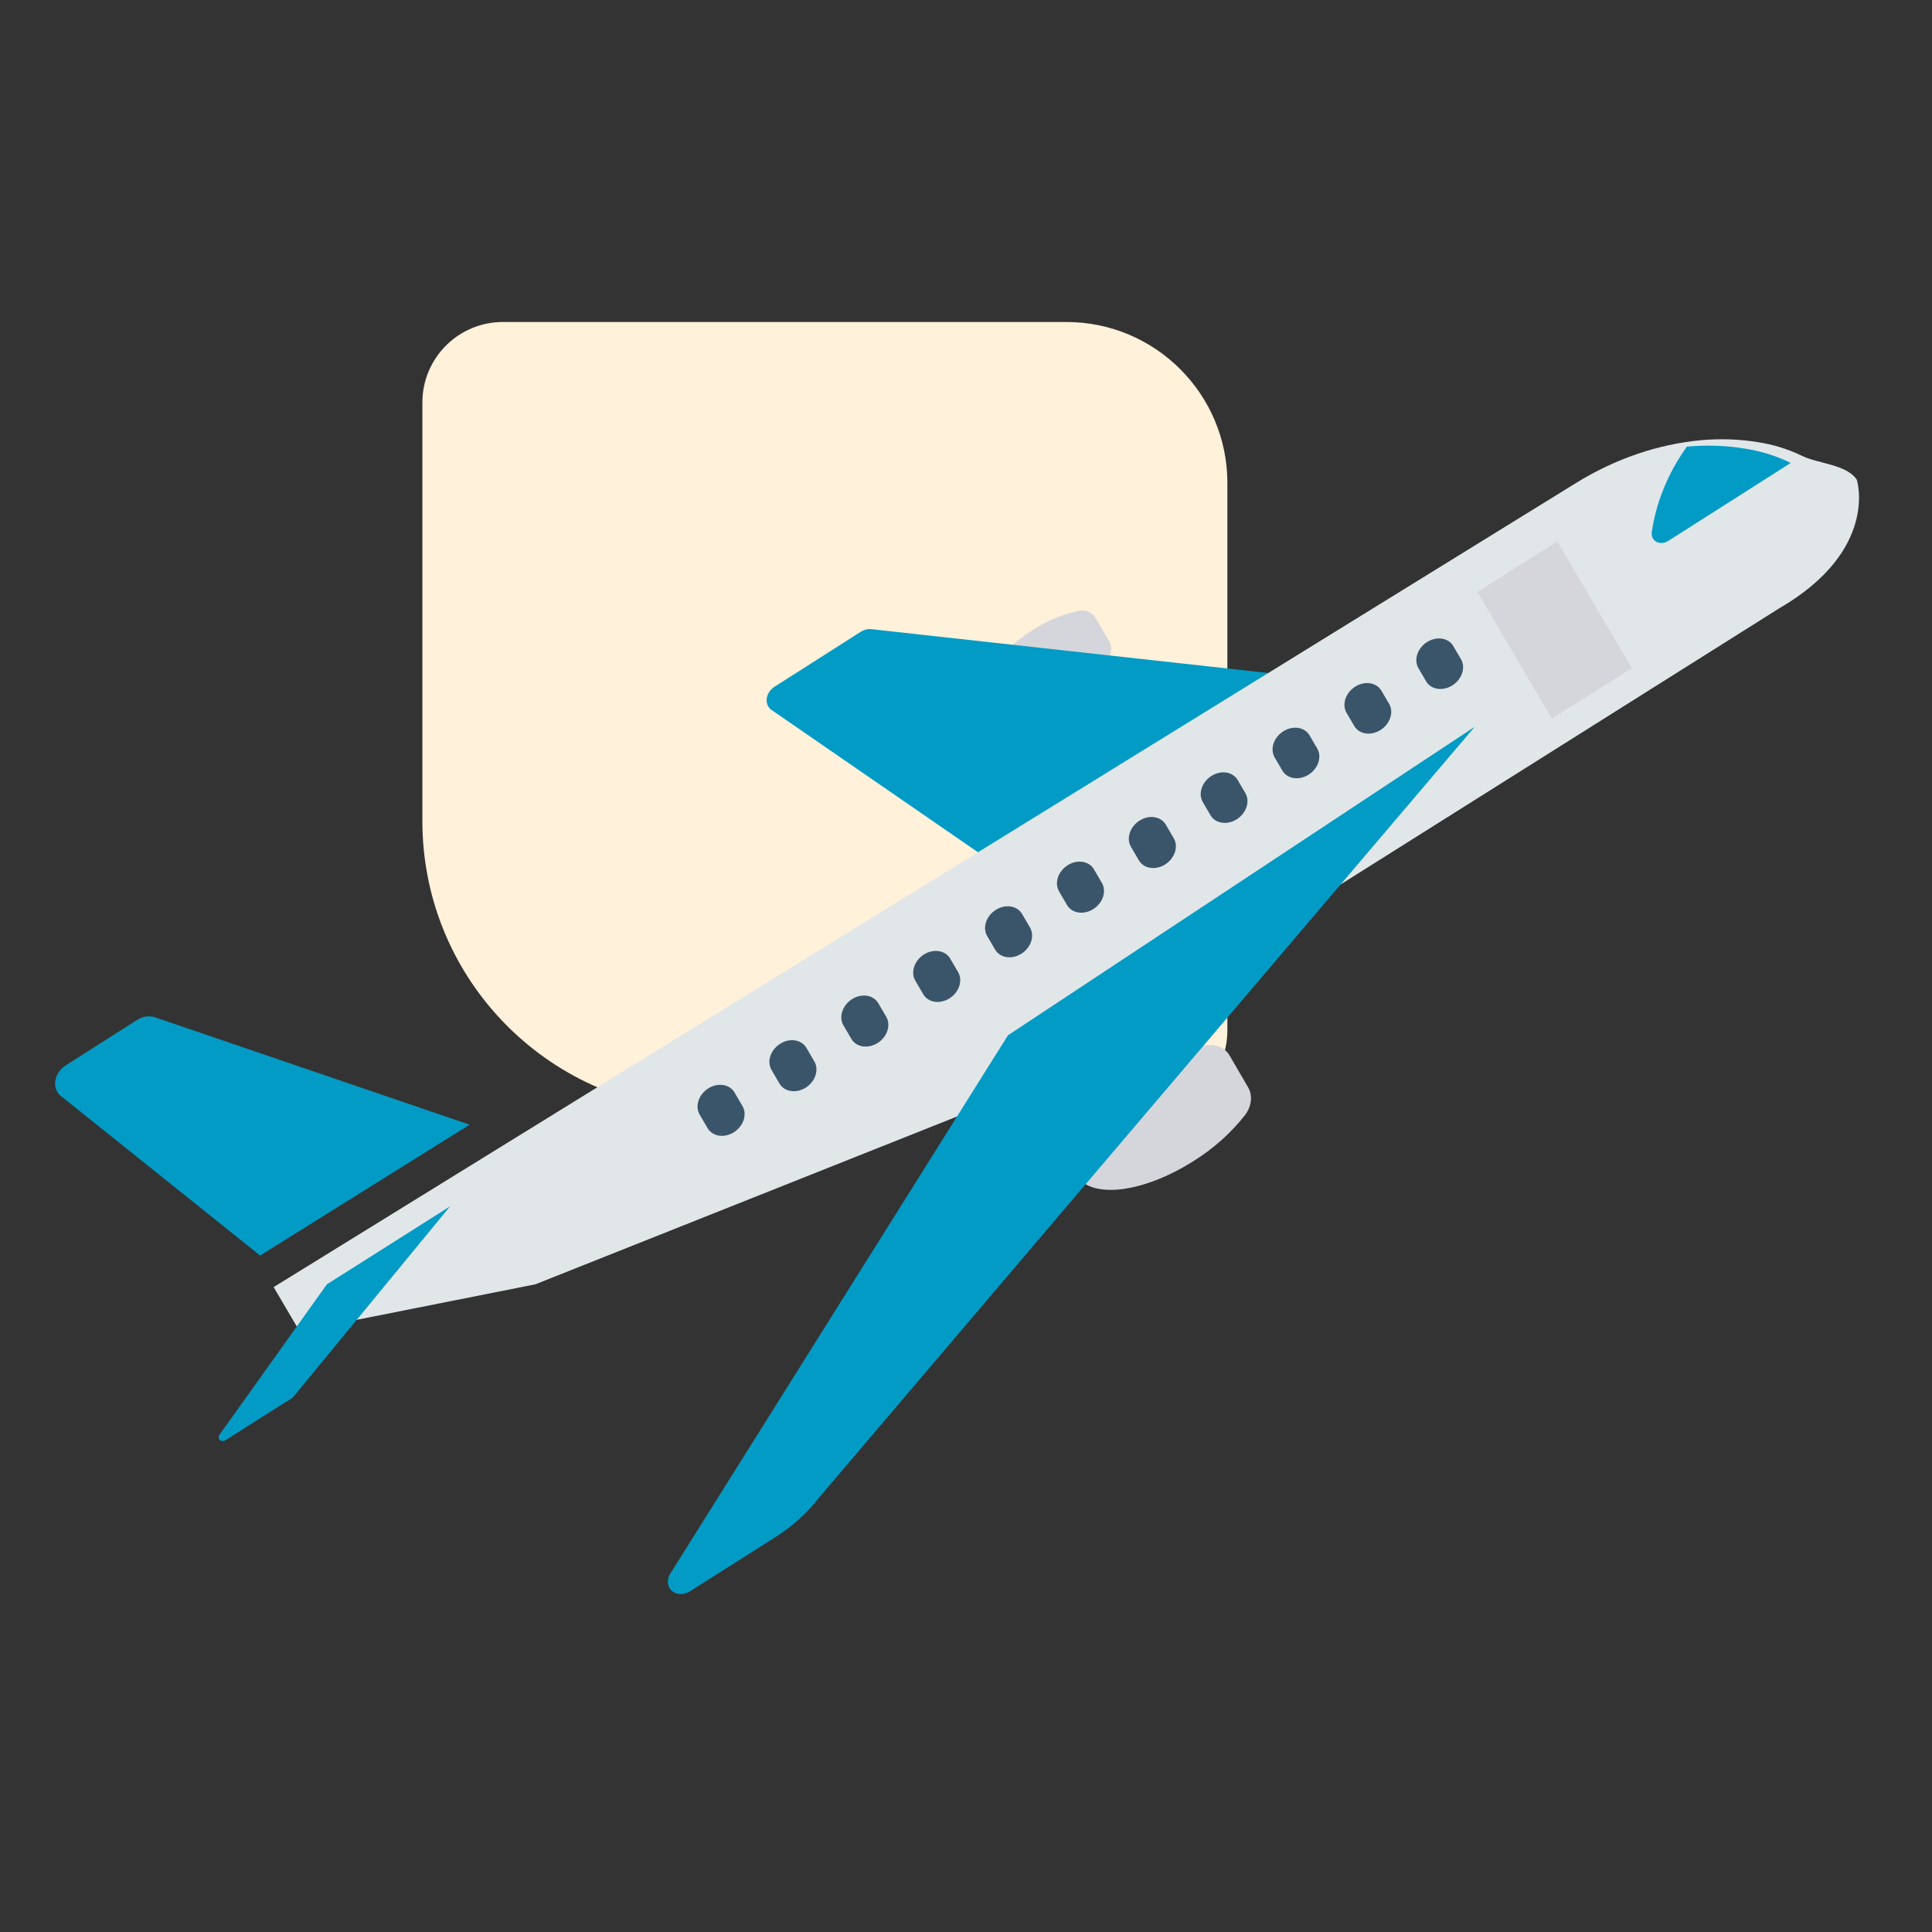 <svg width="120" height="120" viewBox="0 0 120 120" fill="none" xmlns="http://www.w3.org/2000/svg">
<rect x="0" y="0" width="120" height="120" fill="#333333" stroke="none"/>
<path d="M26.235 51C26.235 60.941 34.294 69 44.235 69L71.235 69C73.997 69 76.235 66.761 76.235 64L76.235 30C76.235 24.477 71.758 20 66.235 20L31.235 20C28.474 20 26.235 22.239 26.235 25L26.235 51Z" fill="#FFF1DA"/>
<path d="M74.819 64.941C73.461 65.246 72.138 65.809 70.932 66.597C67.791 68.598 65.964 71.455 66.851 72.977C67.738 74.499 71.003 74.11 74.144 72.108C75.366 71.349 76.451 70.378 77.333 69.256C77.743 68.714 77.816 68.038 77.521 67.534L76.369 65.556C76.076 65.05 75.467 64.809 74.819 64.941Z" fill="#D5D6DB"/>
<path d="M66.932 37.948C65.947 38.169 64.988 38.578 64.114 39.149C61.837 40.6 60.511 42.671 61.154 43.774C61.796 44.877 64.165 44.594 66.441 43.144C67.327 42.593 68.114 41.888 68.754 41.075C69.05 40.682 69.103 40.192 68.889 39.826L68.055 38.394C67.843 38.027 67.402 37.852 66.932 37.948Z" fill="#D5D6DB"/>
<path d="M54.118 39.079C53.899 39.054 53.665 39.113 53.462 39.242L48.114 42.65C47.667 42.935 47.488 43.482 47.715 43.873C47.767 43.963 47.837 44.039 47.924 44.098L61.105 53.183L78.939 41.819L54.118 39.079Z" fill="#029BC5"/>
<path d="M110.495 37.794L61.963 68.346L33.25 79.772L18.607 82.682L16.996 79.945L97.891 29.999C100.302 28.504 102.988 27.586 105.677 27.339C106.854 27.237 108.017 27.276 109.138 27.455C110.132 27.606 111.075 27.896 111.939 28.319C112.902 28.797 114.737 28.852 115.331 29.805C115.333 29.803 116.735 34.178 110.495 37.794V37.794Z" fill="#E1E6E9"/>
<path d="M62.606 64.304L41.611 97.774C41.349 98.244 41.505 98.77 41.958 98.95C42.237 99.06 42.578 99.016 42.864 98.834L48.208 95.444C49.236 94.792 50.146 93.963 50.882 93.01L91.599 45.141L62.606 64.304Z" fill="#029BC5"/>
<path d="M9.627 63.186C9.276 63.066 8.86 63.129 8.508 63.353L4.09 66.166C3.488 66.549 3.249 67.286 3.554 67.811C3.613 67.911 3.688 67.999 3.779 68.072L16.156 77.984L29.169 69.856L9.627 63.186Z" fill="#029BC5"/>
<path d="M20.304 79.771L13.643 89.1C13.545 89.234 13.568 89.403 13.694 89.476C13.785 89.529 13.909 89.519 14.01 89.452L18.138 86.836C18.17 86.816 18.199 86.79 18.223 86.761L27.957 74.926L20.304 79.771Z" fill="#029BC5"/>
<path d="M108.341 27.857C107.187 27.672 105.989 27.632 104.776 27.739C103.596 29.39 102.841 31.245 102.587 33.118C102.569 33.495 102.872 33.765 103.265 33.723C103.387 33.71 103.509 33.667 103.618 33.598L111.226 28.754C110.336 28.315 109.365 28.014 108.341 27.857Z" fill="#029BC5"/>
<path d="M91.762 36.766L96.729 33.629L101.356 41.498L96.389 44.635L91.762 36.766Z" fill="#D5D6DB"/>
<path d="M88.637 39.878C88.038 40.257 87.799 40.986 88.103 41.505L88.595 42.347C88.919 42.854 89.658 42.943 90.246 42.546C90.806 42.168 91.032 41.482 90.762 40.975L90.27 40.133C89.966 39.613 89.235 39.499 88.637 39.878V39.878Z" fill="#3A556A"/>
<path d="M84.172 42.65C83.574 43.029 83.335 43.758 83.638 44.278L84.131 45.12C84.454 45.626 85.194 45.715 85.782 45.319C86.342 44.941 86.567 44.254 86.298 43.747L85.805 42.905C85.501 42.386 84.771 42.272 84.172 42.65V42.65Z" fill="#3A556A"/>
<path d="M79.706 45.423C79.109 45.803 78.87 46.531 79.174 47.05L79.666 47.892C79.99 48.399 80.729 48.488 81.317 48.091C81.877 47.713 82.103 47.027 81.833 46.52L81.341 45.678C81.037 45.158 80.305 45.044 79.706 45.423V45.423Z" fill="#3A556A"/>
<path d="M75.242 48.196C74.644 48.576 74.406 49.303 74.71 49.823L75.202 50.665C75.526 51.171 76.265 51.26 76.853 50.864C77.413 50.486 77.638 49.799 77.369 49.292L76.876 48.45C76.572 47.931 75.841 47.817 75.242 48.196V48.196Z" fill="#3A556A"/>
<path d="M70.778 50.969C70.18 51.348 69.942 52.077 70.245 52.596L70.738 53.438C71.042 53.958 71.773 54.071 72.371 53.692C72.969 53.313 73.208 52.585 72.905 52.066L72.412 51.224C72.109 50.704 71.378 50.589 70.779 50.968C70.779 50.968 70.779 50.968 70.778 50.969Z" fill="#3A556A"/>
<path d="M66.314 53.741C65.716 54.121 65.477 54.849 65.781 55.369L66.273 56.211C66.577 56.73 67.308 56.844 67.907 56.465C68.505 56.086 68.744 55.358 68.44 54.839L67.948 53.996C67.645 53.476 66.914 53.362 66.315 53.74C66.315 53.74 66.314 53.741 66.314 53.741Z" fill="#3A556A"/>
<path d="M61.849 56.514C61.251 56.893 61.013 57.621 61.316 58.141L61.809 58.983C62.113 59.502 62.845 59.615 63.443 59.235C64.039 58.856 64.278 58.13 63.975 57.611L63.483 56.769C63.179 56.249 62.448 56.135 61.849 56.514Z" fill="#3A556A"/>
<path d="M57.385 59.286C56.786 59.666 56.548 60.394 56.852 60.913L57.344 61.756C57.649 62.275 58.38 62.387 58.978 62.008C59.575 61.629 59.813 60.902 59.511 60.383L59.018 59.541C58.715 59.022 57.983 58.907 57.385 59.286Z" fill="#3A556A"/>
<path d="M52.92 62.058C52.322 62.438 52.084 63.166 52.387 63.686L52.88 64.528C53.184 65.047 53.916 65.16 54.514 64.78C55.11 64.401 55.349 63.675 55.047 63.156L54.554 62.314C54.25 61.794 53.519 61.68 52.92 62.058Z" fill="#3A556A"/>
<path d="M48.455 64.832C47.856 65.211 47.617 65.939 47.921 66.458L47.922 66.459L48.414 67.302C48.719 67.82 49.45 67.933 50.048 67.553C50.645 67.174 50.883 66.448 50.581 65.929L50.088 65.087C49.785 64.567 49.053 64.453 48.455 64.832Z" fill="#3A556A"/>
<path d="M43.991 67.603C43.393 67.982 43.154 68.71 43.458 69.23L43.458 69.231L43.951 70.073C44.255 70.592 44.987 70.704 45.585 70.325C46.181 69.946 46.42 69.22 46.118 68.701L45.625 67.859C45.321 67.339 44.59 67.225 43.991 67.603Z" fill="#3A556A"/>
</svg>
